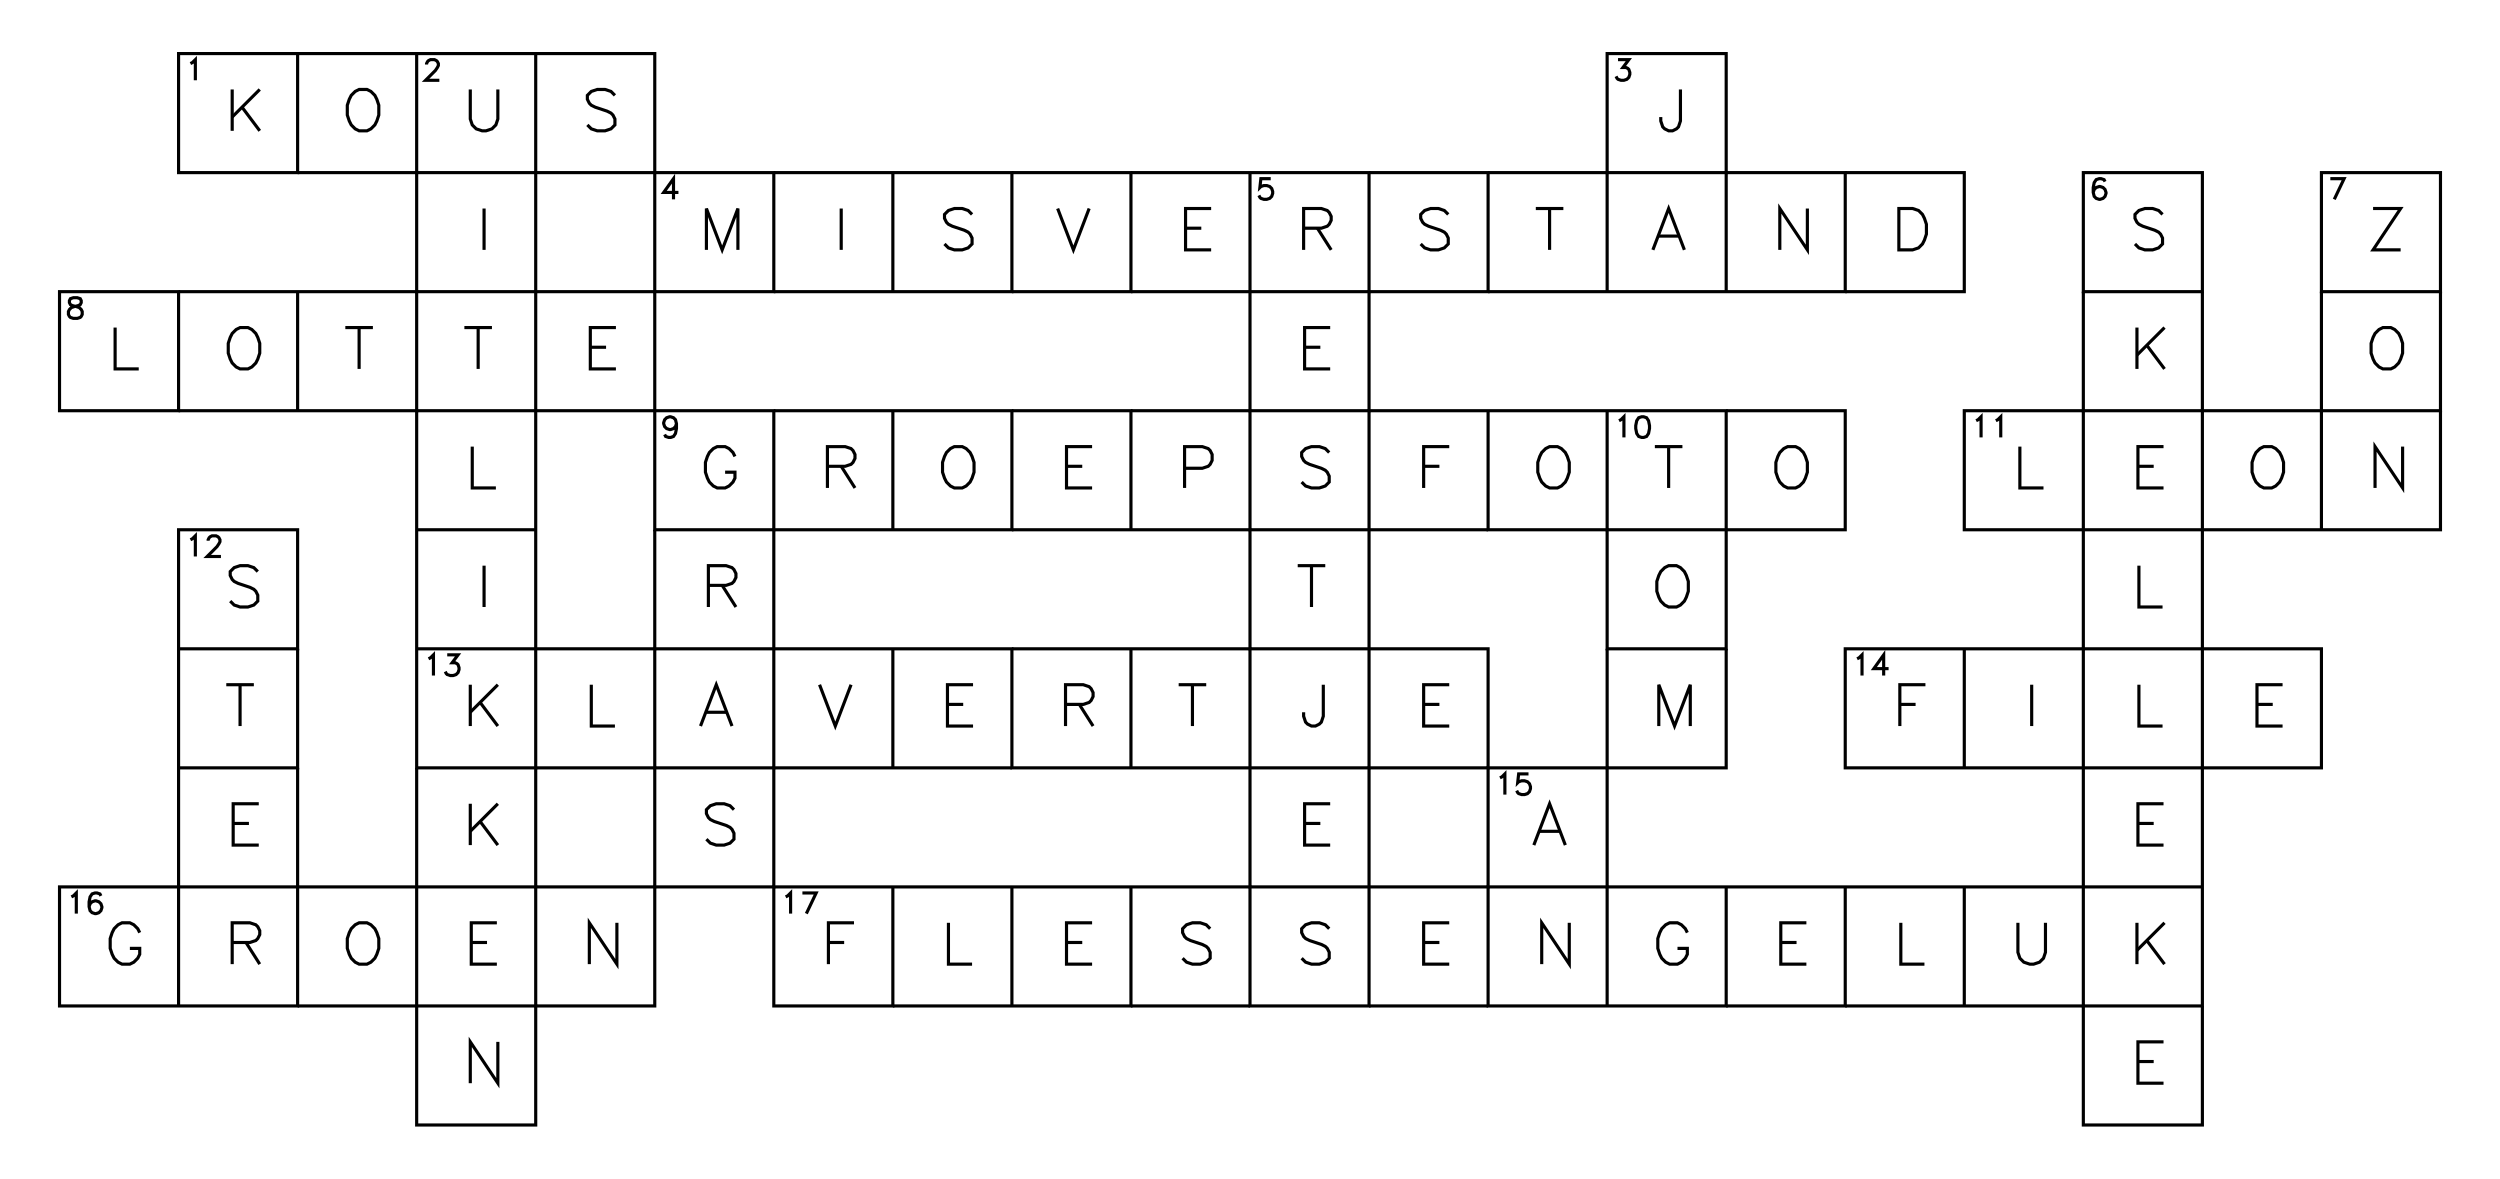 <?xml version="1.0" encoding="utf-8" ?>
<svg xmlns="http://www.w3.org/2000/svg" xmlns:cc="http://creativecommons.org/ns" xmlns:dc="http://purl.org/dc/elements/1.1/" xmlns:ev="http://www.w3.org/2001/xml-events" xmlns:inkscape="http://www.inkscape.org/namespaces/inkscape" xmlns:rdf="http://www.w3.org/1999/02/22-rdf-syntax-ns" xmlns:sodipodi="http://sodipodi.sourceforge.net/DTD/sodipodi-0.dtd" xmlns:xlink="http://www.w3.org/1999/xlink" baseProfile="tiny" height="9.9cm" version="1.2" viewBox="0 0 793.701 374.173" width="21.0cm">
  <defs/>
  <g fill="none" id="layer1" inkscape:groupmode="layer" inkscape:label="1" stroke="#000000" style="display:inline">
    <polygon points="56.693,17.008 56.693,54.803 56.693,54.803 94.488,54.803 94.488,54.803 94.488,17.008 94.488,17.008"/>
    <polyline points="60.458,20.177 61.083,19.865 61.083,19.865 62.02,18.927 62.02,18.927 62.02,25.49"/>
    <line x1="73.716" x2="73.716" y1="28.405" y2="41.531"/>
    <line x1="82.466" x2="73.716" y1="28.405" y2="37.156"/>
    <line x1="76.841" x2="82.466" y1="34.031" y2="41.531"/>
    <polyline points="94.488,54.803 132.284,54.803 132.284,54.803 132.284,92.598 132.284,92.598 170.079,92.598 170.079,92.598 170.079,54.803 170.079,54.803 170.079,17.008 170.079,17.008 132.284,17.008 132.284,17.008 94.488,17.008"/>
    <polyline points="170.079,17.008 207.874,17.008 207.874,17.008 207.874,54.803 207.874,54.803 245.669,54.803 245.669,54.803 245.669,92.598 245.669,92.598 207.874,92.598 207.874,92.598 207.874,54.803 207.874,54.803 170.079,54.803 170.079,54.803 132.284,54.803 132.284,54.803 132.284,17.008"/>
    <polygon points="114.011,28.405 112.761,29.03 112.761,29.03 111.511,30.28 111.511,30.28 110.886,31.53 110.886,31.53 110.261,33.406 110.261,33.406 110.261,36.531 110.261,36.531 110.886,38.406 110.886,38.406 111.511,39.656 111.511,39.656 112.761,40.906 112.761,40.906 114.011,41.531 114.011,41.531 116.511,41.531 116.511,41.531 117.761,40.906 117.761,40.906 119.011,39.656 119.011,39.656 119.636,38.406 119.636,38.406 120.261,36.531 120.261,36.531 120.261,33.406 120.261,33.406 119.636,31.53 119.636,31.53 119.011,30.28 119.011,30.28 117.761,29.03 117.761,29.03 116.511,28.405 116.511,28.405"/>
    <polyline points="135.423,20.49 135.423,20.177 135.423,20.177 135.736,19.552 135.736,19.552 136.048,19.24 136.048,19.24 136.673,18.927 136.673,18.927 137.923,18.927 137.923,18.927 138.548,19.24 138.548,19.24 138.861,19.552 138.861,19.552 139.173,20.177 139.173,20.177 139.173,20.802 139.173,20.802 138.861,21.427 138.861,21.427 138.236,22.365 138.236,22.365 135.111,25.49 135.111,25.49 139.486,25.49"/>
    <polyline points="149.306,28.405 149.306,37.781 149.306,37.781 149.931,39.656 149.931,39.656 151.181,40.906 151.181,40.906 153.056,41.531 153.056,41.531 154.306,41.531 154.306,41.531 156.181,40.906 156.181,40.906 157.431,39.656 157.431,39.656 158.056,37.781 158.056,37.781 158.056,28.405"/>
    <polyline points="195.226,30.28 193.976,29.03 193.976,29.03 192.101,28.405 192.101,28.405 189.601,28.405 189.601,28.405 187.726,29.03 187.726,29.03 186.476,30.28 186.476,30.28 186.476,31.53 186.476,31.53 187.101,32.781 187.101,32.781 187.726,33.406 187.726,33.406 188.976,34.031 188.976,34.031 192.726,35.281 192.726,35.281 193.976,35.906 193.976,35.906 194.601,36.531 194.601,36.531 195.226,37.781 195.226,37.781 195.226,39.656 195.226,39.656 193.976,40.906 193.976,40.906 192.101,41.531 192.101,41.531 189.601,41.531 189.601,41.531 187.726,40.906 187.726,40.906 186.476,39.656"/>
    <polygon points="510.236,17.008 510.236,54.803 510.236,54.803 548.032,54.803 548.032,54.803 548.032,17.008 548.032,17.008"/>
    <polyline points="513.688,18.927 517.126,18.927 517.126,18.927 515.251,21.427 515.251,21.427 516.188,21.427 516.188,21.427 516.813,21.74 516.813,21.74 517.126,22.052 517.126,22.052 517.438,22.99 517.438,22.99 517.438,23.615 517.438,23.615 517.126,24.552 517.126,24.552 516.501,25.177 516.501,25.177 515.563,25.49 515.563,25.49 514.626,25.49 514.626,25.49 513.688,25.177 513.688,25.177 513.376,24.865 513.376,24.865 513.063,24.24"/>
    <polyline points="533.509,28.405 533.509,38.406 533.509,38.406 532.884,40.281 532.884,40.281 532.259,40.906 532.259,40.906 531.009,41.531 531.009,41.531 529.759,41.531 529.759,41.531 528.509,40.906 528.509,40.906 527.884,40.281 527.884,40.281 527.259,38.406 527.259,38.406 527.259,37.156"/>
    <line x1="153.681" x2="153.681" y1="66.201" y2="79.326"/>
    <polyline points="213.826,63.285 213.826,56.722 213.826,56.722 210.701,61.097 210.701,61.097 215.389,61.097"/>
    <polyline points="234.272,79.326 234.272,66.201 234.272,66.201 229.272,79.326 229.272,79.326 224.272,66.201 224.272,66.201 224.272,79.326"/>
    <polyline points="245.669,92.598 283.465,92.598 283.465,92.598 321.26,92.598 321.26,92.598 321.26,54.803 321.26,54.803 283.465,54.803 283.465,54.803 245.669,54.803"/>
    <line x1="283.465" x2="283.465" y1="92.598" y2="54.803"/>
    <line x1="267.067" x2="267.067" y1="66.201" y2="79.326"/>
    <polyline points="308.612,68.076 307.362,66.826 307.362,66.826 305.487,66.201 305.487,66.201 302.987,66.201 302.987,66.201 301.112,66.826 301.112,66.826 299.862,68.076 299.862,68.076 299.862,69.326 299.862,69.326 300.487,70.576 300.487,70.576 301.112,71.201 301.112,71.201 302.362,71.826 302.362,71.826 306.112,73.076 306.112,73.076 307.362,73.701 307.362,73.701 307.987,74.326 307.987,74.326 308.612,75.576 308.612,75.576 308.612,77.451 308.612,77.451 307.362,78.701 307.362,78.701 305.487,79.326 305.487,79.326 302.987,79.326 302.987,79.326 301.112,78.701 301.112,78.701 299.862,77.451"/>
    <polyline points="321.26,92.598 359.055,92.598 359.055,92.598 359.055,54.803 359.055,54.803 321.26,54.803"/>
    <polyline points="335.783,66.201 340.783,79.326 340.783,79.326 345.783,66.201"/>
    <polyline points="359.055,92.598 396.85,92.598 396.85,92.598 434.646,92.598 434.646,92.598 434.646,54.803 434.646,54.803 396.85,54.803 396.85,54.803 359.055,54.803"/>
    <polyline points="434.646,54.803 472.441,54.803 472.441,54.803 472.441,92.598 472.441,92.598 434.646,92.598 434.646,92.598 434.646,130.394 434.646,130.394 396.85,130.394 396.85,130.394 396.85,92.598 396.85,92.598 396.85,54.803"/>
    <polyline points="384.515,66.201 376.39,66.201 376.39,66.201 376.39,79.326 376.39,79.326 384.515,79.326"/>
    <line x1="376.39" x2="381.39" y1="72.451" y2="72.451"/>
    <polyline points="403.428,56.722 400.303,56.722 400.303,56.722 399.99,59.535 399.99,59.535 400.303,59.222 400.303,59.222 401.24,58.91 401.24,58.91 402.178,58.91 402.178,58.91 403.115,59.222 403.115,59.222 403.74,59.847 403.74,59.847 404.053,60.785 404.053,60.785 404.053,61.41 404.053,61.41 403.74,62.347 403.74,62.347 403.115,62.972 403.115,62.972 402.178,63.285 402.178,63.285 401.24,63.285 401.24,63.285 400.303,62.972 400.303,62.972 399.99,62.66 399.99,62.66 399.678,62.035"/>
    <polyline points="413.873,72.451 419.498,72.451 419.498,72.451 421.373,71.826 421.373,71.826 421.998,71.201 421.998,71.201 422.623,69.951 422.623,69.951 422.623,68.701 422.623,68.701 421.998,67.451 421.998,67.451 421.373,66.826 421.373,66.826 419.498,66.201 419.498,66.201 413.873,66.201 413.873,66.201 413.873,79.326"/>
    <line x1="418.248" x2="422.623" y1="72.451" y2="79.326"/>
    <polyline points="459.793,68.076 458.543,66.826 458.543,66.826 456.668,66.201 456.668,66.201 454.168,66.201 454.168,66.201 452.293,66.826 452.293,66.826 451.043,68.076 451.043,68.076 451.043,69.326 451.043,69.326 451.668,70.576 451.668,70.576 452.293,71.201 452.293,71.201 453.543,71.826 453.543,71.826 457.293,73.076 457.293,73.076 458.543,73.701 458.543,73.701 459.168,74.326 459.168,74.326 459.793,75.576 459.793,75.576 459.793,77.451 459.793,77.451 458.543,78.701 458.543,78.701 456.668,79.326 456.668,79.326 454.168,79.326 454.168,79.326 452.293,78.701 452.293,78.701 451.043,77.451"/>
    <polyline points="472.441,92.598 510.236,92.598 510.236,92.598 548.032,92.598 548.032,92.598 548.032,54.803 548.032,54.803 585.827,54.803 585.827,54.803 585.827,92.598 585.827,92.598 548.032,92.598"/>
    <polyline points="510.236,92.598 510.236,54.803 510.236,54.803 472.441,54.803"/>
    <line x1="491.964" x2="491.964" y1="66.201" y2="79.326"/>
    <line x1="487.589" x2="496.339" y1="66.201" y2="66.201"/>
    <polyline points="534.759,79.326 529.759,66.201 529.759,66.201 524.759,79.326"/>
    <line x1="526.634" x2="532.884" y1="74.951" y2="74.951"/>
    <polyline points="573.804,66.201 573.804,79.326 573.804,79.326 565.054,66.201 565.054,66.201 565.054,79.326"/>
    <polyline points="585.827,92.598 623.622,92.598 623.622,92.598 623.622,54.803 623.622,54.803 585.827,54.803"/>
    <polygon points="602.849,66.201 602.849,79.326 602.849,79.326 607.224,79.326 607.224,79.326 609.099,78.701 609.099,78.701 610.349,77.451 610.349,77.451 610.974,76.201 610.974,76.201 611.599,74.326 611.599,74.326 611.599,71.201 611.599,71.201 610.974,69.326 610.974,69.326 610.349,68.076 610.349,68.076 609.099,66.826 609.099,66.826 607.224,66.201 607.224,66.201"/>
    <polygon points="661.417,54.803 661.417,92.598 661.417,92.598 699.213,92.598 699.213,92.598 699.213,54.803 699.213,54.803"/>
    <polyline points="668.307,57.66 667.995,57.035 667.995,57.035 667.057,56.722 667.057,56.722 666.432,56.722 666.432,56.722 665.495,57.035 665.495,57.035 664.87,57.972 664.87,57.972 664.557,59.535 664.557,59.535 664.557,61.097 664.557,61.097 664.87,62.347 664.87,62.347 665.495,62.972 665.495,62.972 666.432,63.285 666.432,63.285 666.745,63.285 666.745,63.285 667.682,62.972 667.682,62.972 668.307,62.347 668.307,62.347 668.62,61.41 668.62,61.41 668.62,61.097 668.62,61.097 668.307,60.16 668.307,60.16 667.682,59.535 667.682,59.535 666.745,59.222 666.745,59.222 666.432,59.222 666.432,59.222 665.495,59.535 665.495,59.535 664.87,60.16 664.87,60.16 664.557,61.097"/>
    <polyline points="686.565,68.076 685.315,66.826 685.315,66.826 683.44,66.201 683.44,66.201 680.94,66.201 680.94,66.201 679.065,66.826 679.065,66.826 677.815,68.076 677.815,68.076 677.815,69.326 677.815,69.326 678.44,70.576 678.44,70.576 679.065,71.201 679.065,71.201 680.315,71.826 680.315,71.826 684.065,73.076 684.065,73.076 685.315,73.701 685.315,73.701 685.94,74.326 685.94,74.326 686.565,75.576 686.565,75.576 686.565,77.451 686.565,77.451 685.315,78.701 685.315,78.701 683.44,79.326 683.44,79.326 680.94,79.326 680.94,79.326 679.065,78.701 679.065,78.701 677.815,77.451"/>
    <polygon points="737.008,54.803 737.008,92.598 737.008,92.598 774.803,92.598 774.803,92.598 774.803,54.803 774.803,54.803"/>
    <polyline points="739.835,56.722 744.21,56.722 744.21,56.722 741.085,63.285"/>
    <polyline points="753.405,66.201 762.155,66.201 762.155,66.201 753.405,79.326 753.405,79.326 762.155,79.326"/>
    <polygon points="18.898,92.598 18.898,130.394 18.898,130.394 56.693,130.394 56.693,130.394 56.693,92.598 56.693,92.598"/>
    <polygon points="23.287,94.518 22.35,94.83 22.35,94.83 22.037,95.455 22.037,95.455 22.037,96.08 22.037,96.08 22.35,96.705 22.35,96.705 22.975,97.018 22.975,97.018 24.225,97.33 24.225,97.33 25.162,97.643 25.162,97.643 25.787,98.268 25.787,98.268 26.1,98.893 26.1,98.893 26.1,99.83 26.1,99.83 25.787,100.455 25.787,100.455 25.475,100.768 25.475,100.768 24.537,101.08 24.537,101.08 23.287,101.08 23.287,101.08 22.35,100.768 22.35,100.768 22.037,100.455 22.037,100.455 21.725,99.83 21.725,99.83 21.725,98.893 21.725,98.893 22.037,98.268 22.037,98.268 22.662,97.643 22.662,97.643 23.6,97.33 23.6,97.33 24.85,97.018 24.85,97.018 25.475,96.705 25.475,96.705 25.787,96.08 25.787,96.08 25.787,95.455 25.787,95.455 25.475,94.83 25.475,94.83 24.537,94.518 24.537,94.518"/>
    <polyline points="36.545,103.996 36.545,117.121 36.545,117.121 44.045,117.121"/>
    <polyline points="56.693,130.394 94.488,130.394 94.488,130.394 132.284,130.394 132.284,130.394 132.284,92.598 132.284,92.598 94.488,92.598 94.488,92.598 56.693,92.598"/>
    <line x1="94.488" x2="94.488" y1="130.394" y2="92.598"/>
    <polygon points="76.216,103.996 74.966,104.621 74.966,104.621 73.716,105.871 73.716,105.871 73.091,107.121 73.091,107.121 72.466,108.996 72.466,108.996 72.466,112.121 72.466,112.121 73.091,113.996 73.091,113.996 73.716,115.246 73.716,115.246 74.966,116.496 74.966,116.496 76.216,117.121 76.216,117.121 78.716,117.121 78.716,117.121 79.966,116.496 79.966,116.496 81.216,115.246 81.216,115.246 81.841,113.996 81.841,113.996 82.466,112.121 82.466,112.121 82.466,108.996 82.466,108.996 81.841,107.121 81.841,107.121 81.216,105.871 81.216,105.871 79.966,104.621 79.966,104.621 78.716,103.996 78.716,103.996"/>
    <line x1="114.011" x2="114.011" y1="103.996" y2="117.121"/>
    <line x1="109.636" x2="118.386" y1="103.996" y2="103.996"/>
    <polyline points="132.284,168.189 132.284,130.394 132.284,130.394 170.079,130.394 170.079,130.394 207.874,130.394 207.874,130.394 207.874,168.189 207.874,168.189 245.669,168.189 245.669,168.189 245.669,130.394 245.669,130.394 207.874,130.394 207.874,130.394 207.874,92.598 207.874,92.598 170.079,92.598 170.079,92.598 170.079,130.394 170.079,130.394 170.079,168.189 170.079,168.189 132.284,168.189 132.284,168.189 132.284,205.984 132.284,205.984 132.284,243.78 132.284,243.78 170.079,243.78 170.079,243.78 170.079,205.984 170.079,205.984 170.079,168.189"/>
    <line x1="151.806" x2="151.806" y1="103.996" y2="117.121"/>
    <line x1="147.431" x2="156.181" y1="103.996" y2="103.996"/>
    <polyline points="195.539,103.996 187.414,103.996 187.414,103.996 187.414,117.121 187.414,117.121 195.539,117.121"/>
    <line x1="187.414" x2="192.414" y1="110.246" y2="110.246"/>
    <polyline points="422.31,103.996 414.185,103.996 414.185,103.996 414.185,117.121 414.185,117.121 422.31,117.121"/>
    <line x1="414.185" x2="419.185" y1="110.246" y2="110.246"/>
    <polyline points="661.417,92.598 661.417,130.394 661.417,130.394 699.213,130.394 699.213,130.394 699.213,92.598"/>
    <line x1="678.44" x2="678.44" y1="103.996" y2="117.121"/>
    <line x1="687.19" x2="678.44" y1="103.996" y2="112.746"/>
    <line x1="681.565" x2="687.19" y1="109.621" y2="117.121"/>
    <polyline points="737.008,92.598 737.008,130.394 737.008,130.394 774.803,130.394 774.803,130.394 774.803,92.598"/>
    <polygon points="756.53,103.996 755.28,104.621 755.28,104.621 754.03,105.871 754.03,105.871 753.405,107.121 753.405,107.121 752.78,108.996 752.78,108.996 752.78,112.121 752.78,112.121 753.405,113.996 753.405,113.996 754.03,115.246 754.03,115.246 755.28,116.496 755.28,116.496 756.53,117.121 756.53,117.121 759.03,117.121 759.03,117.121 760.28,116.496 760.28,116.496 761.53,115.246 761.53,115.246 762.155,113.996 762.155,113.996 762.78,112.121 762.78,112.121 762.78,108.996 762.78,108.996 762.155,107.121 762.155,107.121 761.53,105.871 761.53,105.871 760.28,104.621 760.28,104.621 759.03,103.996 759.03,103.996"/>
    <polyline points="149.931,141.791 149.931,154.916 149.931,154.916 157.431,154.916"/>
    <polyline points="214.764,134.5 214.451,135.438 214.451,135.438 213.826,136.063 213.826,136.063 212.889,136.375 212.889,136.375 212.576,136.375 212.576,136.375 211.639,136.063 211.639,136.063 211.014,135.438 211.014,135.438 210.701,134.5 210.701,134.5 210.701,134.188 210.701,134.188 211.014,133.25 211.014,133.25 211.639,132.625 211.639,132.625 212.576,132.313 212.576,132.313 212.889,132.313 212.889,132.313 213.826,132.625 213.826,132.625 214.451,133.25 214.451,133.25 214.764,134.5 214.764,134.5 214.764,136.063 214.764,136.063 214.451,137.625 214.451,137.625 213.826,138.563 213.826,138.563 212.889,138.875 212.889,138.875 212.264,138.875 212.264,138.875 211.326,138.563 211.326,138.563 211.014,137.938"/>
    <polyline points="233.334,144.916 232.709,143.666 232.709,143.666 231.459,142.416 231.459,142.416 230.209,141.791 230.209,141.791 227.709,141.791 227.709,141.791 226.459,142.416 226.459,142.416 225.209,143.666 225.209,143.666 224.584,144.916 224.584,144.916 223.959,146.791 223.959,146.791 223.959,149.916 223.959,149.916 224.584,151.791 224.584,151.791 225.209,153.041 225.209,153.041 226.459,154.291 226.459,154.291 227.709,154.916 227.709,154.916 230.209,154.916 230.209,154.916 231.459,154.291 231.459,154.291 232.709,153.041 232.709,153.041 233.334,151.791 233.334,151.791 233.334,149.916 233.334,149.916 230.209,149.916"/>
    <polyline points="472.441,130.394 510.236,130.394 510.236,130.394 548.032,130.394 548.032,130.394 548.032,168.189 548.032,168.189 548.032,205.984 548.032,205.984 510.236,205.984 510.236,205.984 510.236,168.189 510.236,168.189 472.441,168.189 472.441,168.189 472.441,130.394 472.441,130.394 434.646,130.394 434.646,130.394 434.646,168.189 434.646,168.189 434.646,205.984 434.646,205.984 434.646,243.78 434.646,243.78 396.85,243.78 396.85,243.78 359.055,243.78 359.055,243.78 321.26,243.78 321.26,243.78 321.26,205.984 321.26,205.984 283.465,205.984 283.465,205.984 245.669,205.984 245.669,205.984 207.874,205.984 207.874,205.984 207.874,243.78 207.874,243.78 245.669,243.78 245.669,243.78 245.669,205.984 245.669,205.984 245.669,168.189 245.669,168.189 283.465,168.189 283.465,168.189 321.26,168.189 321.26,168.189 321.26,130.394 321.26,130.394 283.465,130.394 283.465,130.394 245.669,130.394"/>
    <line x1="283.465" x2="283.465" y1="168.189" y2="130.394"/>
    <polyline points="262.692,148.041 268.317,148.041 268.317,148.041 270.192,147.416 270.192,147.416 270.817,146.791 270.817,146.791 271.442,145.541 271.442,145.541 271.442,144.291 271.442,144.291 270.817,143.041 270.817,143.041 270.192,142.416 270.192,142.416 268.317,141.791 268.317,141.791 262.692,141.791 262.692,141.791 262.692,154.916"/>
    <line x1="267.067" x2="271.442" y1="148.041" y2="154.916"/>
    <polygon points="302.987,141.791 301.737,142.416 301.737,142.416 300.487,143.666 300.487,143.666 299.862,144.916 299.862,144.916 299.237,146.791 299.237,146.791 299.237,149.916 299.237,149.916 299.862,151.791 299.862,151.791 300.487,153.041 300.487,153.041 301.737,154.291 301.737,154.291 302.987,154.916 302.987,154.916 305.487,154.916 305.487,154.916 306.737,154.291 306.737,154.291 307.987,153.041 307.987,153.041 308.612,151.791 308.612,151.791 309.237,149.916 309.237,149.916 309.237,146.791 309.237,146.791 308.612,144.916 308.612,144.916 307.987,143.666 307.987,143.666 306.737,142.416 306.737,142.416 305.487,141.791 305.487,141.791"/>
    <polyline points="321.26,168.189 359.055,168.189 359.055,168.189 396.85,168.189 396.85,168.189 396.85,205.984 396.85,205.984 434.646,205.984 434.646,205.984 472.441,205.984 472.441,205.984 472.441,243.78 472.441,243.78 434.646,243.78 434.646,243.78 434.646,281.575 434.646,281.575 434.646,319.37 434.646,319.37 396.85,319.37 396.85,319.37 396.85,281.575 396.85,281.575 359.055,281.575 359.055,281.575 321.26,281.575 321.26,281.575 283.465,281.575 283.465,281.575 245.669,281.575 245.669,281.575 245.669,319.37 245.669,319.37 283.465,319.37 283.465,319.37 283.465,281.575"/>
    <polyline points="359.055,168.189 359.055,130.394 359.055,130.394 321.26,130.394"/>
    <polyline points="346.72,141.791 338.595,141.791 338.595,141.791 338.595,154.916 338.595,154.916 346.72,154.916"/>
    <line x1="338.595" x2="343.595" y1="148.041" y2="148.041"/>
    <polyline points="472.441,168.189 434.646,168.189 434.646,168.189 396.85,168.189 396.85,168.189 396.85,130.394 396.85,130.394 359.055,130.394"/>
    <polyline points="376.078,148.666 381.703,148.666 381.703,148.666 383.578,148.041 383.578,148.041 384.203,147.416 384.203,147.416 384.828,146.166 384.828,146.166 384.828,144.291 384.828,144.291 384.203,143.041 384.203,143.041 383.578,142.416 383.578,142.416 381.703,141.791 381.703,141.791 376.078,141.791 376.078,141.791 376.078,154.916"/>
    <polyline points="421.998,143.666 420.748,142.416 420.748,142.416 418.873,141.791 418.873,141.791 416.373,141.791 416.373,141.791 414.498,142.416 414.498,142.416 413.248,143.666 413.248,143.666 413.248,144.916 413.248,144.916 413.873,146.166 413.873,146.166 414.498,146.791 414.498,146.791 415.748,147.416 415.748,147.416 419.498,148.666 419.498,148.666 420.748,149.291 420.748,149.291 421.373,149.916 421.373,149.916 421.998,151.166 421.998,151.166 421.998,153.041 421.998,153.041 420.748,154.291 420.748,154.291 418.873,154.916 418.873,154.916 416.373,154.916 416.373,154.916 414.498,154.291 414.498,154.291 413.248,153.041"/>
    <polyline points="460.106,141.791 451.981,141.791 451.981,141.791 451.981,154.916"/>
    <line x1="451.981" x2="456.981" y1="148.041" y2="148.041"/>
    <polyline points="548.032,130.394 585.827,130.394 585.827,130.394 585.827,168.189 585.827,168.189 548.032,168.189 548.032,168.189 510.236,168.189 510.236,168.189 510.236,130.394"/>
    <polygon points="491.964,141.791 490.714,142.416 490.714,142.416 489.464,143.666 489.464,143.666 488.839,144.916 488.839,144.916 488.214,146.791 488.214,146.791 488.214,149.916 488.214,149.916 488.839,151.791 488.839,151.791 489.464,153.041 489.464,153.041 490.714,154.291 490.714,154.291 491.964,154.916 491.964,154.916 494.464,154.916 494.464,154.916 495.714,154.291 495.714,154.291 496.964,153.041 496.964,153.041 497.589,151.791 497.589,151.791 498.214,149.916 498.214,149.916 498.214,146.791 498.214,146.791 497.589,144.916 497.589,144.916 496.964,143.666 496.964,143.666 495.714,142.416 495.714,142.416 494.464,141.791 494.464,141.791"/>
    <polyline points="514.001,133.563 514.626,133.25 514.626,133.25 515.563,132.313 515.563,132.313 515.563,138.875"/>
    <polygon points="521.188,132.313 520.251,132.625 520.251,132.625 519.626,133.563 519.626,133.563 519.313,135.125 519.313,135.125 519.313,136.063 519.313,136.063 519.626,137.625 519.626,137.625 520.251,138.563 520.251,138.563 521.188,138.875 521.188,138.875 521.813,138.875 521.813,138.875 522.751,138.563 522.751,138.563 523.376,137.625 523.376,137.625 523.688,136.063 523.688,136.063 523.688,135.125 523.688,135.125 523.376,133.563 523.376,133.563 522.751,132.625 522.751,132.625 521.813,132.313 521.813,132.313"/>
    <line x1="529.759" x2="529.759" y1="141.791" y2="154.916"/>
    <line x1="525.384" x2="534.134" y1="141.791" y2="141.791"/>
    <polygon points="567.554,141.791 566.304,142.416 566.304,142.416 565.054,143.666 565.054,143.666 564.429,144.916 564.429,144.916 563.804,146.791 563.804,146.791 563.804,149.916 563.804,149.916 564.429,151.791 564.429,151.791 565.054,153.041 565.054,153.041 566.304,154.291 566.304,154.291 567.554,154.916 567.554,154.916 570.054,154.916 570.054,154.916 571.304,154.291 571.304,154.291 572.554,153.041 572.554,153.041 573.179,151.791 573.179,151.791 573.804,149.916 573.804,149.916 573.804,146.791 573.804,146.791 573.179,144.916 573.179,144.916 572.554,143.666 572.554,143.666 571.304,142.416 571.304,142.416 570.054,141.791 570.054,141.791"/>
    <polyline points="737.008,168.189 699.213,168.189 699.213,168.189 699.213,205.984 699.213,205.984 699.213,243.78 699.213,243.78 661.417,243.78 661.417,243.78 623.622,243.78 623.622,243.78 585.827,243.78 585.827,243.78 585.827,205.984 585.827,205.984 623.622,205.984 623.622,205.984 661.417,205.984 661.417,205.984 661.417,168.189 661.417,168.189 661.417,130.394 661.417,130.394 623.622,130.394 623.622,130.394 623.622,168.189 623.622,168.189 661.417,168.189 661.417,168.189 699.213,168.189 699.213,168.189 699.213,130.394 699.213,130.394 737.008,130.394 737.008,130.394 737.008,168.189 737.008,168.189 774.803,168.189 774.803,168.189 774.803,130.394"/>
    <polyline points="627.387,133.563 628.012,133.25 628.012,133.25 628.949,132.313 628.949,132.313 628.949,138.875"/>
    <polyline points="633.637,133.563 634.262,133.25 634.262,133.25 635.199,132.313 635.199,132.313 635.199,138.875"/>
    <polyline points="641.27,141.791 641.27,154.916 641.27,154.916 648.77,154.916"/>
    <polyline points="686.878,141.791 678.753,141.791 678.753,141.791 678.753,154.916 678.753,154.916 686.878,154.916"/>
    <line x1="678.753" x2="683.753" y1="148.041" y2="148.041"/>
    <polygon points="718.735,141.791 717.485,142.416 717.485,142.416 716.235,143.666 716.235,143.666 715.61,144.916 715.61,144.916 714.985,146.791 714.985,146.791 714.985,149.916 714.985,149.916 715.61,151.791 715.61,151.791 716.235,153.041 716.235,153.041 717.485,154.291 717.485,154.291 718.735,154.916 718.735,154.916 721.235,154.916 721.235,154.916 722.485,154.291 722.485,154.291 723.735,153.041 723.735,153.041 724.36,151.791 724.36,151.791 724.985,149.916 724.985,149.916 724.985,146.791 724.985,146.791 724.36,144.916 724.36,144.916 723.735,143.666 723.735,143.666 722.485,142.416 722.485,142.416 721.235,141.791 721.235,141.791"/>
    <polyline points="762.78,141.791 762.78,154.916 762.78,154.916 754.03,141.791 754.03,141.791 754.03,154.916"/>
    <polygon points="56.693,168.189 56.693,205.984 56.693,205.984 94.488,205.984 94.488,205.984 94.488,168.189 94.488,168.189"/>
    <polyline points="60.458,171.358 61.083,171.046 61.083,171.046 62.02,170.108 62.02,170.108 62.02,176.671"/>
    <polyline points="66.083,171.671 66.083,171.358 66.083,171.358 66.395,170.733 66.395,170.733 66.708,170.421 66.708,170.421 67.333,170.108 67.333,170.108 68.583,170.108 68.583,170.108 69.208,170.421 69.208,170.421 69.52,170.733 69.52,170.733 69.833,171.358 69.833,171.358 69.833,171.983 69.833,171.983 69.52,172.608 69.52,172.608 68.895,173.546 68.895,173.546 65.77,176.671 65.77,176.671 70.145,176.671"/>
    <polyline points="81.841,181.462 80.591,180.212 80.591,180.212 78.716,179.587 78.716,179.587 76.216,179.587 76.216,179.587 74.341,180.212 74.341,180.212 73.091,181.462 73.091,181.462 73.091,182.712 73.091,182.712 73.716,183.962 73.716,183.962 74.341,184.587 74.341,184.587 75.591,185.212 75.591,185.212 79.341,186.462 79.341,186.462 80.591,187.087 80.591,187.087 81.216,187.712 81.216,187.712 81.841,188.962 81.841,188.962 81.841,190.837 81.841,190.837 80.591,192.087 80.591,192.087 78.716,192.712 78.716,192.712 76.216,192.712 76.216,192.712 74.341,192.087 74.341,192.087 73.091,190.837"/>
    <polyline points="132.284,205.984 170.079,205.984 170.079,205.984 207.874,205.984 207.874,205.984 207.874,168.189"/>
    <line x1="153.681" x2="153.681" y1="179.587" y2="192.712"/>
    <polyline points="224.897,185.837 230.522,185.837 230.522,185.837 232.397,185.212 232.397,185.212 233.022,184.587 233.022,184.587 233.647,183.337 233.647,183.337 233.647,182.087 233.647,182.087 233.022,180.837 233.022,180.837 232.397,180.212 232.397,180.212 230.522,179.587 230.522,179.587 224.897,179.587 224.897,179.587 224.897,192.712"/>
    <line x1="229.272" x2="233.647" y1="185.837" y2="192.712"/>
    <line x1="416.373" x2="416.373" y1="179.587" y2="192.712"/>
    <line x1="411.998" x2="420.748" y1="179.587" y2="179.587"/>
    <polygon points="529.759,179.587 528.509,180.212 528.509,180.212 527.259,181.462 527.259,181.462 526.634,182.712 526.634,182.712 526.009,184.587 526.009,184.587 526.009,187.712 526.009,187.712 526.634,189.587 526.634,189.587 527.259,190.837 527.259,190.837 528.509,192.087 528.509,192.087 529.759,192.712 529.759,192.712 532.259,192.712 532.259,192.712 533.509,192.087 533.509,192.087 534.759,190.837 534.759,190.837 535.384,189.587 535.384,189.587 536.009,187.712 536.009,187.712 536.009,184.587 536.009,184.587 535.384,182.712 535.384,182.712 534.759,181.462 534.759,181.462 533.509,180.212 533.509,180.212 532.259,179.587 532.259,179.587"/>
    <polyline points="699.213,281.575 661.417,281.575 661.417,281.575 661.417,243.78 661.417,243.78 661.417,205.984 661.417,205.984 699.213,205.984 699.213,205.984 737.008,205.984 737.008,205.984 737.008,243.78 737.008,243.78 699.213,243.78 699.213,243.78 699.213,281.575 699.213,281.575 699.213,319.37 699.213,319.37 661.417,319.37 661.417,319.37 661.417,281.575 661.417,281.575 623.622,281.575 623.622,281.575 585.827,281.575 585.827,281.575 548.032,281.575 548.032,281.575 510.236,281.575 510.236,281.575 510.236,243.78 510.236,243.78 472.441,243.78 472.441,243.78 472.441,281.575 472.441,281.575 434.646,281.575 434.646,281.575 396.85,281.575 396.85,281.575 396.85,243.78 396.85,243.78 396.85,205.984 396.85,205.984 359.055,205.984 359.055,205.984 321.26,205.984"/>
    <polyline points="679.065,179.587 679.065,192.712 679.065,192.712 686.565,192.712"/>
    <polyline points="56.693,205.984 56.693,243.78 56.693,243.78 94.488,243.78 94.488,243.78 94.488,205.984"/>
    <line x1="76.216" x2="76.216" y1="217.382" y2="230.507"/>
    <line x1="71.841" x2="80.591" y1="217.382" y2="217.382"/>
    <polyline points="136.048,209.154 136.673,208.841 136.673,208.841 137.611,207.904 137.611,207.904 137.611,214.466"/>
    <polyline points="141.986,207.904 145.423,207.904 145.423,207.904 143.548,210.404 143.548,210.404 144.486,210.404 144.486,210.404 145.111,210.716 145.111,210.716 145.423,211.029 145.423,211.029 145.736,211.966 145.736,211.966 145.736,212.591 145.736,212.591 145.423,213.529 145.423,213.529 144.798,214.154 144.798,214.154 143.861,214.466 143.861,214.466 142.923,214.466 142.923,214.466 141.986,214.154 141.986,214.154 141.673,213.841 141.673,213.841 141.361,213.216"/>
    <line x1="149.306" x2="149.306" y1="217.382" y2="230.507"/>
    <line x1="158.056" x2="149.306" y1="217.382" y2="226.132"/>
    <line x1="152.431" x2="158.056" y1="223.007" y2="230.507"/>
    <polyline points="170.079,243.78 207.874,243.78 207.874,243.78 207.874,281.575 207.874,281.575 170.079,281.575 170.079,281.575 170.079,243.78"/>
    <polyline points="187.726,217.382 187.726,230.507 187.726,230.507 195.226,230.507"/>
    <polyline points="232.397,230.507 227.397,217.382 227.397,217.382 222.397,230.507"/>
    <line x1="224.272" x2="230.522" y1="226.132" y2="226.132"/>
    <polyline points="94.488,243.78 94.488,281.575 94.488,281.575 132.284,281.575 132.284,281.575 170.079,281.575 170.079,281.575 170.079,319.37 170.079,319.37 207.874,319.37 207.874,319.37 207.874,281.575 207.874,281.575 245.669,281.575 245.669,281.575 245.669,243.78 245.669,243.78 283.465,243.78 283.465,243.78 321.26,243.78"/>
    <line x1="283.465" x2="283.465" y1="243.78" y2="205.984"/>
    <polyline points="260.192,217.382 265.192,230.507 265.192,230.507 270.192,217.382"/>
    <polyline points="308.925,217.382 300.8,217.382 300.8,217.382 300.8,230.507 300.8,230.507 308.925,230.507"/>
    <line x1="300.8" x2="305.8" y1="223.632" y2="223.632"/>
    <line x1="359.055" x2="359.055" y1="243.78" y2="205.984"/>
    <polyline points="338.283,223.632 343.908,223.632 343.908,223.632 345.783,223.007 345.783,223.007 346.408,222.382 346.408,222.382 347.033,221.132 347.033,221.132 347.033,219.882 347.033,219.882 346.408,218.632 346.408,218.632 345.783,218.007 345.783,218.007 343.908,217.382 343.908,217.382 338.283,217.382 338.283,217.382 338.283,230.507"/>
    <line x1="342.658" x2="347.033" y1="223.632" y2="230.507"/>
    <line x1="378.578" x2="378.578" y1="217.382" y2="230.507"/>
    <line x1="374.203" x2="382.953" y1="217.382" y2="217.382"/>
    <polyline points="420.123,217.382 420.123,227.382 420.123,227.382 419.498,229.257 419.498,229.257 418.873,229.882 418.873,229.882 417.623,230.507 417.623,230.507 416.373,230.507 416.373,230.507 415.123,229.882 415.123,229.882 414.498,229.257 414.498,229.257 413.873,227.382 413.873,227.382 413.873,226.132"/>
    <polyline points="460.106,217.382 451.981,217.382 451.981,217.382 451.981,230.507 451.981,230.507 460.106,230.507"/>
    <line x1="451.981" x2="456.981" y1="223.632" y2="223.632"/>
    <polyline points="510.236,205.984 510.236,243.78 510.236,243.78 548.032,243.78 548.032,243.78 548.032,205.984"/>
    <polyline points="536.634,230.507 536.634,217.382 536.634,217.382 531.634,230.507 531.634,230.507 526.634,217.382 526.634,217.382 526.634,230.507"/>
    <line x1="623.622" x2="623.622" y1="243.78" y2="205.984"/>
    <polyline points="589.591,209.154 590.216,208.841 590.216,208.841 591.154,207.904 591.154,207.904 591.154,214.466"/>
    <polyline points="598.029,214.466 598.029,207.904 598.029,207.904 594.904,212.279 594.904,212.279 599.591,212.279"/>
    <polyline points="611.287,217.382 603.162,217.382 603.162,217.382 603.162,230.507"/>
    <line x1="603.162" x2="608.162" y1="223.632" y2="223.632"/>
    <line x1="645.02" x2="645.02" y1="217.382" y2="230.507"/>
    <polyline points="679.065,217.382 679.065,230.507 679.065,230.507 686.565,230.507"/>
    <polyline points="724.673,217.382 716.548,217.382 716.548,217.382 716.548,230.507 716.548,230.507 724.673,230.507"/>
    <line x1="716.548" x2="721.548" y1="223.632" y2="223.632"/>
    <polyline points="56.693,243.78 56.693,281.575 56.693,281.575 18.898,281.575 18.898,281.575 18.898,319.37 18.898,319.37 56.693,319.37 56.693,319.37 94.488,319.37 94.488,319.37 94.488,281.575 94.488,281.575 56.693,281.575 56.693,281.575 56.693,319.37"/>
    <polyline points="82.153,255.177 74.028,255.177 74.028,255.177 74.028,268.302 74.028,268.302 82.153,268.302"/>
    <line x1="74.028" x2="79.028" y1="261.427" y2="261.427"/>
    <polyline points="132.284,243.78 132.284,281.575 132.284,281.575 132.284,319.37 132.284,319.37 132.284,357.165 132.284,357.165 170.079,357.165 170.079,357.165 170.079,319.37 170.079,319.37 132.284,319.37 132.284,319.37 94.488,319.37"/>
    <line x1="149.306" x2="149.306" y1="255.177" y2="268.302"/>
    <line x1="158.056" x2="149.306" y1="255.177" y2="263.927"/>
    <line x1="152.431" x2="158.056" y1="260.802" y2="268.302"/>
    <polyline points="233.022,257.052 231.772,255.802 231.772,255.802 229.897,255.177 229.897,255.177 227.397,255.177 227.397,255.177 225.522,255.802 225.522,255.802 224.272,257.052 224.272,257.052 224.272,258.302 224.272,258.302 224.897,259.552 224.897,259.552 225.522,260.177 225.522,260.177 226.772,260.802 226.772,260.802 230.522,262.052 230.522,262.052 231.772,262.677 231.772,262.677 232.397,263.302 232.397,263.302 233.022,264.552 233.022,264.552 233.022,266.427 233.022,266.427 231.772,267.677 231.772,267.677 229.897,268.302 229.897,268.302 227.397,268.302 227.397,268.302 225.522,267.677 225.522,267.677 224.272,266.427"/>
    <polyline points="422.31,255.177 414.185,255.177 414.185,255.177 414.185,268.302 414.185,268.302 422.31,268.302"/>
    <line x1="414.185" x2="419.185" y1="261.427" y2="261.427"/>
    <polyline points="510.236,319.37 472.441,319.37 472.441,319.37 472.441,281.575 472.441,281.575 510.236,281.575 510.236,281.575 510.236,319.37 510.236,319.37 548.032,319.37 548.032,319.37 548.032,281.575"/>
    <polyline points="476.206,246.949 476.831,246.636 476.831,246.636 477.768,245.699 477.768,245.699 477.768,252.261"/>
    <polyline points="485.268,245.699 482.143,245.699 482.143,245.699 481.831,248.511 481.831,248.511 482.143,248.199 482.143,248.199 483.081,247.886 483.081,247.886 484.018,247.886 484.018,247.886 484.956,248.199 484.956,248.199 485.581,248.824 485.581,248.824 485.893,249.761 485.893,249.761 485.893,250.386 485.893,250.386 485.581,251.324 485.581,251.324 484.956,251.949 484.956,251.949 484.018,252.261 484.018,252.261 483.081,252.261 483.081,252.261 482.143,251.949 482.143,251.949 481.831,251.636 481.831,251.636 481.518,251.011"/>
    <polyline points="496.964,268.302 491.964,255.177 491.964,255.177 486.964,268.302"/>
    <line x1="488.839" x2="495.089" y1="263.927" y2="263.927"/>
    <polyline points="686.878,255.177 678.753,255.177 678.753,255.177 678.753,268.302 678.753,268.302 686.878,268.302"/>
    <line x1="678.753" x2="683.753" y1="261.427" y2="261.427"/>
    <polyline points="22.662,284.744 23.287,284.432 23.287,284.432 24.225,283.494 24.225,283.494 24.225,290.057"/>
    <polyline points="32.037,284.432 31.725,283.807 31.725,283.807 30.787,283.494 30.787,283.494 30.162,283.494 30.162,283.494 29.225,283.807 29.225,283.807 28.6,284.744 28.6,284.744 28.287,286.307 28.287,286.307 28.287,287.869 28.287,287.869 28.6,289.119 28.6,289.119 29.225,289.744 29.225,289.744 30.162,290.057 30.162,290.057 30.475,290.057 30.475,290.057 31.412,289.744 31.412,289.744 32.037,289.119 32.037,289.119 32.35,288.182 32.35,288.182 32.35,287.869 32.35,287.869 32.037,286.932 32.037,286.932 31.412,286.307 31.412,286.307 30.475,285.994 30.475,285.994 30.162,285.994 30.162,285.994 29.225,286.307 29.225,286.307 28.6,286.932 28.6,286.932 28.287,287.869"/>
    <polyline points="44.358,296.097 43.733,294.847 43.733,294.847 42.483,293.597 42.483,293.597 41.233,292.972 41.233,292.972 38.733,292.972 38.733,292.972 37.483,293.597 37.483,293.597 36.233,294.847 36.233,294.847 35.608,296.097 35.608,296.097 34.983,297.972 34.983,297.972 34.983,301.097 34.983,301.097 35.608,302.972 35.608,302.972 36.233,304.222 36.233,304.222 37.483,305.472 37.483,305.472 38.733,306.097 38.733,306.097 41.233,306.097 41.233,306.097 42.483,305.472 42.483,305.472 43.733,304.222 43.733,304.222 44.358,302.972 44.358,302.972 44.358,301.097 44.358,301.097 41.233,301.097"/>
    <polyline points="73.716,299.222 79.341,299.222 79.341,299.222 81.216,298.597 81.216,298.597 81.841,297.972 81.841,297.972 82.466,296.722 82.466,296.722 82.466,295.472 82.466,295.472 81.841,294.222 81.841,294.222 81.216,293.597 81.216,293.597 79.341,292.972 79.341,292.972 73.716,292.972 73.716,292.972 73.716,306.097"/>
    <line x1="78.091" x2="82.466" y1="299.222" y2="306.097"/>
    <polygon points="114.011,292.972 112.761,293.597 112.761,293.597 111.511,294.847 111.511,294.847 110.886,296.097 110.886,296.097 110.261,297.972 110.261,297.972 110.261,301.097 110.261,301.097 110.886,302.972 110.886,302.972 111.511,304.222 111.511,304.222 112.761,305.472 112.761,305.472 114.011,306.097 114.011,306.097 116.511,306.097 116.511,306.097 117.761,305.472 117.761,305.472 119.011,304.222 119.011,304.222 119.636,302.972 119.636,302.972 120.261,301.097 120.261,301.097 120.261,297.972 120.261,297.972 119.636,296.097 119.636,296.097 119.011,294.847 119.011,294.847 117.761,293.597 117.761,293.597 116.511,292.972 116.511,292.972"/>
    <polyline points="157.744,292.972 149.619,292.972 149.619,292.972 149.619,306.097 149.619,306.097 157.744,306.097"/>
    <line x1="149.619" x2="154.619" y1="299.222" y2="299.222"/>
    <polyline points="195.851,292.972 195.851,306.097 195.851,306.097 187.101,292.972 187.101,292.972 187.101,306.097"/>
    <polyline points="249.434,284.744 250.059,284.432 250.059,284.432 250.997,283.494 250.997,283.494 250.997,290.057"/>
    <polyline points="254.747,283.494 259.122,283.494 259.122,283.494 255.997,290.057"/>
    <polyline points="271.129,292.972 263.004,292.972 263.004,292.972 263.004,306.097"/>
    <line x1="263.004" x2="268.004" y1="299.222" y2="299.222"/>
    <polyline points="283.465,319.37 321.26,319.37 321.26,319.37 359.055,319.37 359.055,319.37 359.055,281.575"/>
    <line x1="321.26" x2="321.26" y1="319.37" y2="281.575"/>
    <polyline points="301.112,292.972 301.112,306.097 301.112,306.097 308.612,306.097"/>
    <polyline points="346.72,292.972 338.595,292.972 338.595,292.972 338.595,306.097 338.595,306.097 346.72,306.097"/>
    <line x1="338.595" x2="343.595" y1="299.222" y2="299.222"/>
    <line x1="359.055" x2="396.85" y1="319.37" y2="319.37"/>
    <polyline points="384.203,294.847 382.953,293.597 382.953,293.597 381.078,292.972 381.078,292.972 378.578,292.972 378.578,292.972 376.703,293.597 376.703,293.597 375.453,294.847 375.453,294.847 375.453,296.097 375.453,296.097 376.078,297.347 376.078,297.347 376.703,297.972 376.703,297.972 377.953,298.597 377.953,298.597 381.703,299.847 381.703,299.847 382.953,300.472 382.953,300.472 383.578,301.097 383.578,301.097 384.203,302.347 384.203,302.347 384.203,304.222 384.203,304.222 382.953,305.472 382.953,305.472 381.078,306.097 381.078,306.097 378.578,306.097 378.578,306.097 376.703,305.472 376.703,305.472 375.453,304.222"/>
    <polyline points="421.998,294.847 420.748,293.597 420.748,293.597 418.873,292.972 418.873,292.972 416.373,292.972 416.373,292.972 414.498,293.597 414.498,293.597 413.248,294.847 413.248,294.847 413.248,296.097 413.248,296.097 413.873,297.347 413.873,297.347 414.498,297.972 414.498,297.972 415.748,298.597 415.748,298.597 419.498,299.847 419.498,299.847 420.748,300.472 420.748,300.472 421.373,301.097 421.373,301.097 421.998,302.347 421.998,302.347 421.998,304.222 421.998,304.222 420.748,305.472 420.748,305.472 418.873,306.097 418.873,306.097 416.373,306.097 416.373,306.097 414.498,305.472 414.498,305.472 413.248,304.222"/>
    <line x1="434.646" x2="472.441" y1="319.37" y2="319.37"/>
    <polyline points="460.106,292.972 451.981,292.972 451.981,292.972 451.981,306.097 451.981,306.097 460.106,306.097"/>
    <line x1="451.981" x2="456.981" y1="299.222" y2="299.222"/>
    <polyline points="498.214,292.972 498.214,306.097 498.214,306.097 489.464,292.972 489.464,292.972 489.464,306.097"/>
    <polyline points="535.696,296.097 535.071,294.847 535.071,294.847 533.821,293.597 533.821,293.597 532.571,292.972 532.571,292.972 530.071,292.972 530.071,292.972 528.821,293.597 528.821,293.597 527.571,294.847 527.571,294.847 526.946,296.097 526.946,296.097 526.321,297.972 526.321,297.972 526.321,301.097 526.321,301.097 526.946,302.972 526.946,302.972 527.571,304.222 527.571,304.222 528.821,305.472 528.821,305.472 530.071,306.097 530.071,306.097 532.571,306.097 532.571,306.097 533.821,305.472 533.821,305.472 535.071,304.222 535.071,304.222 535.696,302.972 535.696,302.972 535.696,301.097 535.696,301.097 532.571,301.097"/>
    <polyline points="548.032,319.37 585.827,319.37 585.827,319.37 585.827,281.575"/>
    <polyline points="573.492,292.972 565.367,292.972 565.367,292.972 565.367,306.097 565.367,306.097 573.492,306.097"/>
    <line x1="565.367" x2="570.367" y1="299.222" y2="299.222"/>
    <polyline points="585.827,319.37 623.622,319.37 623.622,319.37 661.417,319.37 661.417,319.37 661.417,357.165 661.417,357.165 699.213,357.165 699.213,357.165 699.213,319.37"/>
    <line x1="623.622" x2="623.622" y1="319.37" y2="281.575"/>
    <polyline points="603.474,292.972 603.474,306.097 603.474,306.097 610.974,306.097"/>
    <polyline points="640.645,292.972 640.645,302.347 640.645,302.347 641.27,304.222 641.27,304.222 642.52,305.472 642.52,305.472 644.395,306.097 644.395,306.097 645.645,306.097 645.645,306.097 647.52,305.472 647.52,305.472 648.77,304.222 648.77,304.222 649.395,302.347 649.395,302.347 649.395,292.972"/>
    <line x1="678.44" x2="678.44" y1="292.972" y2="306.097"/>
    <line x1="687.19" x2="678.44" y1="292.972" y2="301.722"/>
    <line x1="681.565" x2="687.19" y1="298.597" y2="306.097"/>
    <polyline points="158.056,330.768 158.056,343.893 158.056,343.893 149.306,330.768 149.306,330.768 149.306,343.893"/>
    <polyline points="686.878,330.768 678.753,330.768 678.753,330.768 678.753,343.893 678.753,343.893 686.878,343.893"/>
    <line x1="678.753" x2="683.753" y1="337.018" y2="337.018"/>
  </g>
</svg>
